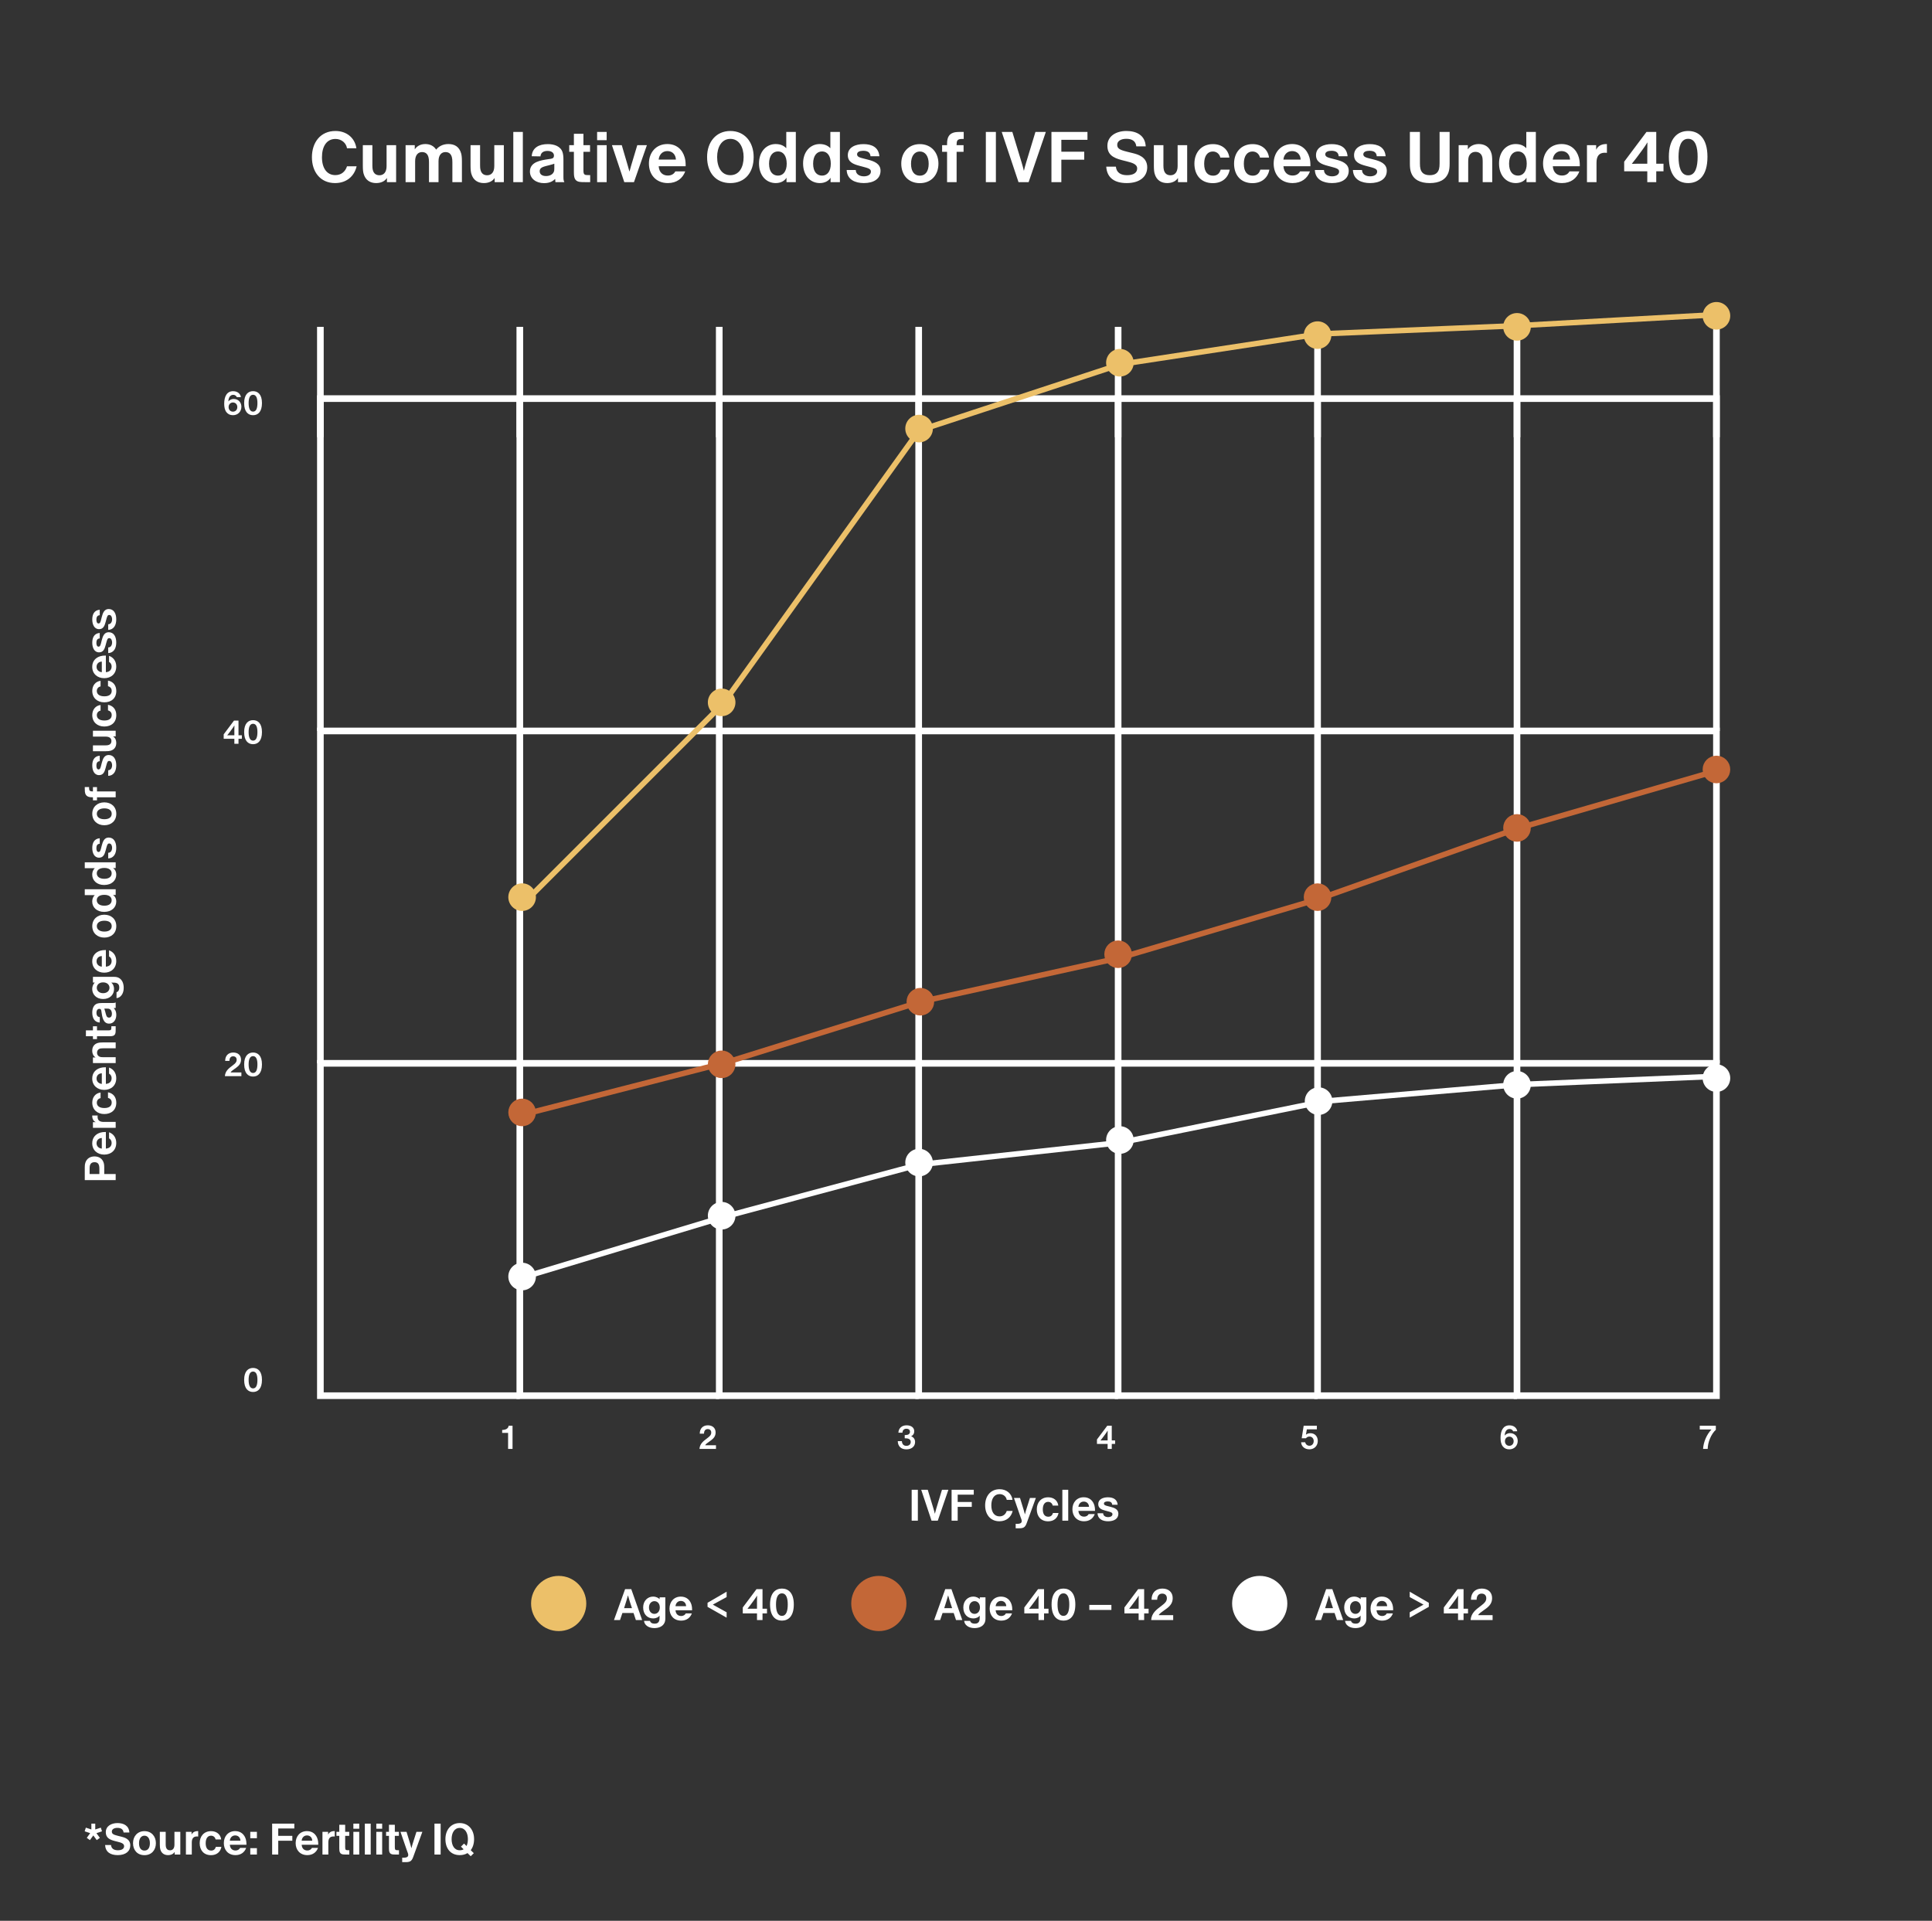 <svg width="350" height="348" viewBox="0 0 350 348" fill="none" xmlns="http://www.w3.org/2000/svg">
<rect x="0" y="0" width="350" height="348" fill="#333333" stroke="none"/>
<g clip-path="url(#clip0_1128_14602)">
<path d="M45.844 252.194C44.968 252.194 44.23 251.6 44.23 249.998C44.23 248.426 44.98 247.838 45.844 247.838C46.72 247.838 47.458 248.426 47.458 249.998C47.458 251.6 46.72 252.194 45.844 252.194ZM45.844 248.492C45.22 248.492 45.04 249.212 45.04 249.998C45.04 250.808 45.22 251.546 45.844 251.546C46.468 251.546 46.636 250.814 46.636 249.998C46.636 249.212 46.468 248.492 45.844 248.492Z" fill="white"/>
<path d="M42.457 134.753V133.847H40.525V133.043L42.391 130.553H43.207V133.211H43.813V133.847H43.207V134.753H42.457ZM42.457 133.211V132.197C42.457 131.855 42.463 131.633 42.469 131.441H42.457C42.361 131.609 42.229 131.807 42.031 132.077L41.551 132.725L41.167 133.217V133.223L41.689 133.211H42.457ZM45.844 134.831C44.968 134.831 44.23 134.237 44.23 132.635C44.23 131.063 44.98 130.475 45.844 130.475C46.72 130.475 47.458 131.063 47.458 132.635C47.458 134.237 46.72 134.831 45.844 134.831ZM45.844 131.129C45.22 131.129 45.04 131.849 45.04 132.635C45.04 133.445 45.22 134.183 45.844 134.183C46.468 134.183 46.636 133.451 46.636 132.635C46.636 131.849 46.468 131.129 45.844 131.129Z" fill="white"/>
<path d="M41.559 192.21H40.791C40.791 191.25 41.379 190.692 42.261 190.692C43.119 190.692 43.665 191.196 43.665 191.988C43.665 192.654 43.311 193.068 42.807 193.434L42.525 193.638C42.195 193.878 41.847 194.1 41.775 194.304H43.731V194.97H40.743C40.803 194.046 41.421 193.572 42.123 193.05L42.237 192.96C42.633 192.66 42.873 192.414 42.873 192.006C42.873 191.61 42.621 191.376 42.237 191.376C41.751 191.376 41.559 191.76 41.559 192.21ZM45.844 195.048C44.968 195.048 44.23 194.454 44.23 192.852C44.23 191.28 44.98 190.692 45.844 190.692C46.72 190.692 47.458 191.28 47.458 192.852C47.458 194.454 46.72 195.048 45.844 195.048ZM45.844 191.346C45.22 191.346 45.04 192.066 45.04 192.852C45.04 193.662 45.22 194.4 45.844 194.4C46.468 194.4 46.636 193.668 46.636 192.852C46.636 192.066 46.468 191.346 45.844 191.346Z" fill="white"/>
<path d="M43.646 71.943L42.902 71.961C42.842 71.793 42.65 71.535 42.242 71.535C41.72 71.535 41.39 72.021 41.372 72.723L41.378 72.729C41.468 72.585 41.81 72.285 42.344 72.285C43.208 72.285 43.73 72.939 43.73 73.689C43.73 74.529 43.142 75.225 42.194 75.225C41.678 75.225 41.288 75.021 41.018 74.673C40.73 74.301 40.616 73.761 40.616 73.155C40.616 71.841 41.09 70.875 42.224 70.875C43.064 70.875 43.55 71.361 43.646 71.943ZM41.414 73.755C41.414 74.253 41.756 74.583 42.2 74.583C42.65 74.583 42.992 74.253 42.992 73.755C42.992 73.257 42.65 72.921 42.2 72.921C41.756 72.921 41.414 73.257 41.414 73.755ZM45.844 75.225C44.968 75.225 44.23 74.631 44.23 73.029C44.23 71.457 44.98 70.869 45.844 70.869C46.72 70.869 47.458 71.457 47.458 73.029C47.458 74.631 46.72 75.225 45.844 75.225ZM45.844 71.523C45.22 71.523 45.04 72.243 45.04 73.029C45.04 73.839 45.22 74.577 45.844 74.577C46.468 74.577 46.636 73.845 46.636 73.029C46.636 72.243 46.468 71.523 45.844 71.523Z" fill="white"/>
<path d="M20.956 213.811L15.356 213.811L15.356 211.483C15.356 211.115 15.388 210.899 15.452 210.691C15.708 209.851 16.404 209.515 17.124 209.515C17.868 209.515 18.596 209.875 18.82 210.795C18.86 210.971 18.884 211.179 18.884 211.467L18.884 212.707L20.956 212.707L20.956 213.811ZM16.236 212.707L18.004 212.707L18.004 211.779C18.004 211.539 17.988 211.347 17.948 211.179C17.852 210.811 17.628 210.563 17.116 210.563C16.564 210.563 16.324 210.883 16.26 211.315C16.236 211.443 16.236 211.619 16.236 211.811L16.236 212.707ZM19.756 206.243L19.756 205.139C20.54 205.427 21.06 206.091 21.06 207.075C21.06 208.395 20.124 209.187 18.884 209.187C17.644 209.187 16.708 208.387 16.708 207.131C16.708 206.099 17.332 205.443 18.212 205.195C18.468 205.123 18.756 205.091 19.076 205.091L19.18 205.091L19.18 208.099C19.916 208.043 20.22 207.595 20.22 207.075C20.22 206.619 19.988 206.363 19.756 206.243ZM17.492 207.131C17.492 207.683 17.9 208.051 18.444 208.099L18.444 206.179C17.9 206.195 17.492 206.555 17.492 207.131ZM17.324 203.306L17.324 203.29C17.004 203.154 16.708 202.802 16.708 202.178L16.708 202.106L17.692 202.106C17.684 202.186 17.676 202.258 17.676 202.33C17.676 202.97 18.044 203.266 18.78 203.266L20.956 203.266L20.956 204.33L16.836 204.33L16.836 203.306L17.324 203.306ZM18.22 198.949C17.892 199.013 17.54 199.293 17.54 199.781C17.54 200.365 18.012 200.749 18.908 200.749C19.836 200.749 20.236 200.341 20.236 199.749C20.236 199.237 19.9 199.005 19.564 198.909L19.564 197.901C20.46 198.061 21.068 198.733 21.068 199.781C21.068 201.109 20.156 201.837 18.892 201.837C17.644 201.837 16.716 201.053 16.716 199.773C16.716 198.765 17.316 198.053 18.22 197.941L18.22 198.949ZM19.756 194.519L19.756 193.415C20.54 193.703 21.06 194.367 21.06 195.351C21.06 196.671 20.124 197.463 18.884 197.463C17.644 197.463 16.708 196.663 16.708 195.407C16.708 194.375 17.332 193.719 18.212 193.471C18.468 193.399 18.756 193.367 19.076 193.367L19.18 193.367L19.18 196.375C19.916 196.319 20.22 195.871 20.22 195.351C20.22 194.895 19.988 194.639 19.756 194.519ZM17.492 195.407C17.492 195.959 17.9 196.327 18.444 196.375L18.444 194.455C17.9 194.471 17.492 194.831 17.492 195.407ZM17.58 190.734C17.58 191.07 17.756 191.318 18.036 191.446C18.18 191.51 18.348 191.542 18.708 191.542L20.956 191.542L20.956 192.606L16.836 192.606L16.836 191.582L17.292 191.582L17.292 191.574C16.988 191.382 16.708 190.966 16.708 190.366C16.708 189.718 17.012 189.158 17.748 188.95C17.94 188.894 18.204 188.862 18.66 188.862L20.956 188.862L20.956 189.926L18.74 189.926C18.34 189.926 18.18 189.95 18.012 190.022C17.732 190.15 17.58 190.398 17.58 190.734ZM17.572 188.263L16.836 188.263L16.836 187.743L15.564 187.743L15.564 186.679L16.836 186.679L16.836 185.943L17.572 185.943L17.572 186.679L19.652 186.679C20.124 186.679 20.172 186.559 20.172 186.151L20.172 185.927L20.956 185.927L20.956 186.431C20.956 186.863 20.948 187.031 20.916 187.167C20.844 187.487 20.66 187.663 20.268 187.719C20.164 187.735 20.028 187.743 19.852 187.743L17.572 187.743L17.572 188.263ZM18.084 184.282L18.068 185.258C17.124 185.202 16.716 184.458 16.716 183.458C16.716 182.754 16.948 182.034 17.628 181.818C17.828 181.754 18.076 181.722 18.468 181.722L20.388 181.722C20.66 181.722 20.804 181.698 20.932 181.626L20.956 181.626L20.956 182.618L20.604 182.642L20.604 182.65C20.788 182.842 21.068 183.17 21.068 183.89C21.068 184.754 20.572 185.458 19.772 185.458C18.684 185.458 18.516 184.234 18.388 183.354L18.364 183.178C18.324 182.882 18.22 182.778 17.996 182.778C17.692 182.778 17.476 183.034 17.476 183.498C17.476 183.738 17.532 183.938 17.644 184.074C17.748 184.194 17.892 184.266 18.084 184.282ZM20.276 183.666C20.276 183.298 20.132 182.906 19.764 182.778C19.692 182.754 19.62 182.738 19.42 182.738L18.9 182.738C18.94 182.834 19.004 183.05 19.076 183.338L19.14 183.594C19.22 183.906 19.292 184.122 19.412 184.242C19.492 184.322 19.604 184.37 19.732 184.37C20.084 184.37 20.276 184.098 20.276 183.666ZM20.164 178.022L20.164 178.03C20.412 178.206 20.66 178.614 20.66 179.198C20.66 180.182 19.94 180.998 18.676 180.998C17.436 180.998 16.708 180.134 16.708 179.214C16.708 178.574 16.98 178.214 17.164 178.022L17.164 178.014L16.836 178.014L16.836 176.982L20.652 176.982C21.012 176.982 21.252 177.038 21.46 177.134C22.1 177.438 22.412 178.118 22.412 178.99C22.412 180.11 21.788 180.79 21.108 180.838L21.108 179.758C21.412 179.694 21.612 179.39 21.612 178.926C21.612 178.486 21.444 178.198 21.036 178.078C20.924 178.046 20.78 178.03 20.572 178.03L20.524 178.03C20.42 178.03 20.292 178.03 20.164 178.022ZM18.676 177.982C17.948 177.982 17.532 178.43 17.532 178.958C17.532 179.494 17.964 179.942 18.684 179.942C19.396 179.942 19.836 179.502 19.836 178.958C19.836 178.43 19.412 177.982 18.676 177.982ZM19.756 173.281L19.756 172.177C20.54 172.465 21.06 173.129 21.06 174.113C21.06 175.433 20.124 176.225 18.884 176.225C17.644 176.225 16.708 175.425 16.708 174.169C16.708 173.137 17.332 172.481 18.212 172.233C18.468 172.161 18.756 172.129 19.076 172.129L19.18 172.129L19.18 175.137C19.916 175.081 20.22 174.633 20.22 174.113C20.22 173.657 19.988 173.401 19.756 173.281ZM17.492 174.169C17.492 174.721 17.9 175.089 18.444 175.137L18.444 173.217C17.9 173.233 17.492 173.593 17.492 174.169ZM21.068 167.796C21.068 169.1 20.14 169.868 18.892 169.868C17.644 169.868 16.716 169.052 16.716 167.796C16.716 166.54 17.644 165.724 18.892 165.724C20.14 165.724 21.068 166.508 21.068 167.796ZM17.54 167.796C17.54 168.388 18.044 168.78 18.908 168.78C19.78 168.78 20.236 168.396 20.236 167.796C20.236 167.196 19.78 166.812 18.908 166.812C18.044 166.812 17.54 167.204 17.54 167.796ZM20.956 161.108L20.956 162.148L20.476 162.148L20.476 162.156C20.82 162.364 21.06 162.796 21.06 163.348C21.06 164.388 20.244 165.212 18.868 165.212C17.508 165.212 16.708 164.356 16.708 163.356C16.708 162.716 16.972 162.364 17.172 162.172L15.356 162.172L15.356 161.108L20.956 161.108ZM17.532 163.092C17.532 163.684 18.012 164.092 18.9 164.092C19.78 164.092 20.228 163.692 20.228 163.092C20.228 162.54 19.78 162.124 18.9 162.124C18.02 162.124 17.532 162.516 17.532 163.092ZM20.956 156.234L20.956 157.274L20.476 157.274L20.476 157.282C20.82 157.49 21.06 157.922 21.06 158.474C21.06 159.514 20.244 160.338 18.868 160.338C17.508 160.338 16.708 159.482 16.708 158.482C16.708 157.842 16.972 157.49 17.172 157.298L15.356 157.298L15.356 156.234L20.956 156.234ZM17.532 158.218C17.532 158.81 18.012 159.218 18.9 159.218C19.78 159.218 20.228 158.818 20.228 158.218C20.228 157.666 19.78 157.25 18.9 157.25C18.02 157.25 17.532 157.642 17.532 158.218ZM19.604 155.52L19.604 154.504C20.1 154.496 20.308 154.056 20.308 153.592C20.308 153.256 20.172 152.816 19.772 152.816C19.476 152.816 19.388 153.136 19.228 153.744L19.132 154.104C18.956 154.76 18.724 155.392 17.948 155.392C17.068 155.392 16.716 154.528 16.716 153.648C16.716 152.728 17.052 151.96 18.068 151.872L18.068 152.864C17.612 152.896 17.46 153.216 17.46 153.68C17.46 154.056 17.58 154.36 17.852 154.36C18.14 154.36 18.22 154.048 18.332 153.6L18.444 153.16C18.62 152.472 18.892 151.744 19.684 151.744C20.62 151.744 21.06 152.552 21.06 153.6C21.06 154.544 20.7 155.472 19.604 155.52ZM21.068 147.441C21.068 148.745 20.14 149.513 18.892 149.513C17.644 149.513 16.716 148.697 16.716 147.441C16.716 146.185 17.644 145.369 18.892 145.369C20.14 145.369 21.068 146.153 21.068 147.441ZM17.54 147.441C17.54 148.033 18.044 148.425 18.908 148.425C19.78 148.425 20.236 148.041 20.236 147.441C20.236 146.841 19.78 146.457 18.908 146.457C18.044 146.457 17.54 146.849 17.54 147.441ZM16.836 145L16.836 144.448L16.66 144.448C15.988 144.448 15.604 144.232 15.444 143.752C15.388 143.576 15.356 143.424 15.356 142.864L15.356 142.592L16.14 142.592L16.14 142.776C16.14 143.064 16.188 143.224 16.34 143.312C16.428 143.36 16.564 143.384 16.74 143.384L16.836 143.384L16.836 142.608L17.572 142.608L17.572 143.384L20.956 143.384L20.956 144.448L17.572 144.448L17.572 145L16.836 145ZM19.604 140.564L19.604 139.548C20.1 139.54 20.308 139.1 20.308 138.636C20.308 138.3 20.172 137.86 19.772 137.86C19.476 137.86 19.388 138.18 19.228 138.788L19.132 139.148C18.956 139.804 18.724 140.436 17.948 140.436C17.068 140.436 16.716 139.572 16.716 138.692C16.716 137.772 17.052 137.004 18.068 136.916L18.068 137.908C17.612 137.94 17.46 138.26 17.46 138.724C17.46 139.1 17.58 139.404 17.852 139.404C18.14 139.404 18.22 139.092 18.332 138.644L18.444 138.204C18.62 137.516 18.892 136.788 19.684 136.788C20.62 136.788 21.06 137.596 21.06 138.644C21.06 139.588 20.7 140.516 19.604 140.564ZM20.188 134.25C20.188 133.81 19.884 133.458 19.172 133.458L16.836 133.458L16.836 132.394L20.956 132.394L20.956 133.418L20.5 133.418L20.5 133.426C20.804 133.618 21.06 134.018 21.06 134.618C21.06 135.266 20.756 135.81 20.02 136.018C19.828 136.074 19.564 136.106 19.108 136.106L16.836 136.106L16.836 135.042L19.108 135.042C19.308 135.042 19.476 135.026 19.596 134.994C20.036 134.882 20.188 134.594 20.188 134.25ZM18.22 128.739C17.892 128.803 17.54 129.083 17.54 129.571C17.54 130.155 18.012 130.539 18.908 130.539C19.836 130.539 20.236 130.131 20.236 129.539C20.236 129.027 19.9 128.795 19.564 128.699L19.564 127.691C20.46 127.851 21.068 128.523 21.068 129.571C21.068 130.899 20.156 131.627 18.892 131.627C17.644 131.627 16.716 130.843 16.716 129.563C16.716 128.555 17.316 127.843 18.22 127.731L18.22 128.739ZM18.22 124.357C17.892 124.421 17.54 124.701 17.54 125.189C17.54 125.773 18.012 126.157 18.908 126.157C19.836 126.157 20.236 125.749 20.236 125.157C20.236 124.645 19.9 124.413 19.564 124.317L19.564 123.309C20.46 123.469 21.068 124.141 21.068 125.189C21.068 126.517 20.156 127.245 18.892 127.245C17.644 127.245 16.716 126.461 16.716 125.181C16.716 124.173 17.316 123.461 18.22 123.349L18.22 124.357ZM19.756 119.927L19.756 118.823C20.54 119.111 21.06 119.775 21.06 120.759C21.06 122.079 20.124 122.871 18.884 122.871C17.644 122.871 16.708 122.071 16.708 120.815C16.708 119.783 17.332 119.127 18.212 118.879C18.468 118.807 18.756 118.775 19.076 118.775L19.18 118.775L19.18 121.783C19.916 121.727 20.22 121.279 20.22 120.759C20.22 120.303 19.988 120.047 19.756 119.927ZM17.492 120.815C17.492 121.367 17.9 121.735 18.444 121.783L18.444 119.863C17.9 119.879 17.492 120.239 17.492 120.815ZM19.604 118.319L19.604 117.303C20.1 117.295 20.308 116.855 20.308 116.391C20.308 116.055 20.172 115.615 19.772 115.615C19.476 115.615 19.388 115.935 19.228 116.543L19.132 116.903C18.956 117.559 18.724 118.191 17.948 118.191C17.068 118.191 16.716 117.327 16.716 116.447C16.716 115.527 17.052 114.759 18.068 114.671L18.068 115.663C17.612 115.695 17.46 116.015 17.46 116.479C17.46 116.855 17.58 117.159 17.852 117.159C18.14 117.159 18.22 116.847 18.332 116.399L18.444 115.959C18.62 115.271 18.892 114.543 19.684 114.543C20.62 114.543 21.06 115.351 21.06 116.399C21.06 117.343 20.7 118.271 19.604 118.319ZM19.604 114.117L19.604 113.101C20.1 113.093 20.308 112.653 20.308 112.189C20.308 111.853 20.172 111.413 19.772 111.413C19.476 111.413 19.388 111.733 19.228 112.341L19.132 112.701C18.956 113.357 18.724 113.989 17.948 113.989C17.068 113.989 16.716 113.125 16.716 112.245C16.716 111.325 17.052 110.557 18.068 110.469L18.068 111.461C17.612 111.493 17.46 111.813 17.46 112.277C17.46 112.653 17.58 112.957 17.852 112.957C18.14 112.957 18.22 112.645 18.332 112.197L18.444 111.757C18.62 111.069 18.892 110.341 19.684 110.341C20.62 110.341 21.06 111.149 21.06 112.197C21.06 113.141 20.7 114.069 19.604 114.117Z" fill="white"/>
<path d="M62.864 30.127H64.606C64.177 31.973 62.734 33.169 60.706 33.169C58.041 33.169 56.507 31.154 56.507 28.489C56.507 25.798 58.054 23.731 60.771 23.731C62.734 23.731 64.268 24.914 64.567 26.864H62.864C62.721 25.941 61.902 25.174 60.771 25.174C59.172 25.174 58.327 26.526 58.327 28.489C58.327 30.439 59.198 31.726 60.745 31.726C61.837 31.726 62.565 31.076 62.864 30.127ZM68.746 31.752C69.461 31.752 70.033 31.258 70.033 30.101V26.305H71.762V33H70.098V32.259H70.085C69.773 32.753 69.123 33.169 68.148 33.169C67.095 33.169 66.211 32.675 65.873 31.479C65.782 31.167 65.73 30.738 65.73 29.997V26.305H67.459V29.997C67.459 30.322 67.485 30.595 67.537 30.79C67.719 31.505 68.187 31.752 68.746 31.752ZM81.952 33V29.399C81.952 28.996 81.926 28.723 81.861 28.489C81.705 27.891 81.341 27.553 80.691 27.553C80.015 27.553 79.443 28.047 79.443 29.204V33H77.714V29.399C77.714 28.996 77.688 28.723 77.623 28.489C77.467 27.891 77.103 27.553 76.453 27.553C75.777 27.553 75.205 28.047 75.205 29.204V33H73.476V26.305H75.14V27.046H75.153C75.465 26.552 76.102 26.097 77.051 26.097C77.909 26.097 78.598 26.448 79.014 27.111C79.404 26.604 80.145 26.097 81.224 26.097C82.368 26.097 83.2 26.591 83.538 27.787C83.629 28.099 83.681 28.528 83.681 29.269V33L81.952 33ZM88.259 31.752C88.974 31.752 89.546 31.258 89.546 30.101V26.305H91.275V33H89.611V32.259H89.598C89.286 32.753 88.636 33.169 87.661 33.169C86.608 33.169 85.724 32.675 85.386 31.479C85.295 31.167 85.243 30.738 85.243 29.997V26.305H86.972V29.997C86.972 30.322 86.998 30.595 87.05 30.79C87.232 31.505 87.7 31.752 88.259 31.752ZM92.989 33V23.9H94.718V33H92.989ZM97.911 28.333L96.325 28.307C96.416 26.773 97.625 26.11 99.25 26.11C100.394 26.11 101.564 26.487 101.915 27.592C102.019 27.917 102.071 28.32 102.071 28.957V32.077C102.071 32.519 102.11 32.753 102.227 32.961V33H100.615L100.576 32.428H100.563C100.251 32.727 99.718 33.182 98.548 33.182C97.144 33.182 96 32.376 96 31.076C96 29.308 97.989 29.035 99.419 28.827L99.705 28.788C100.186 28.723 100.355 28.554 100.355 28.19C100.355 27.696 99.939 27.345 99.185 27.345C98.795 27.345 98.47 27.436 98.249 27.618C98.054 27.787 97.937 28.021 97.911 28.333ZM98.912 31.895C99.51 31.895 100.147 31.661 100.355 31.063C100.394 30.946 100.42 30.829 100.42 30.504V29.659C100.264 29.724 99.913 29.828 99.445 29.945L99.029 30.049C98.522 30.179 98.171 30.296 97.976 30.491C97.846 30.621 97.768 30.803 97.768 31.011C97.768 31.583 98.21 31.895 98.912 31.895ZM103.121 27.501V26.305H103.966V24.238H105.695V26.305H106.891V27.501H105.695V30.881C105.695 31.648 105.89 31.726 106.553 31.726H106.917V33H106.098C105.396 33 105.123 32.987 104.902 32.935C104.382 32.818 104.096 32.519 104.005 31.882C103.979 31.713 103.966 31.492 103.966 31.206V27.501H103.121ZM108.172 25.395V23.9H109.901V25.395H108.172ZM108.172 33V26.305H109.901V33H108.172ZM110.859 26.305L112.64 26.305L113.719 29.984L114.018 31.05H114.044L114.343 29.984L115.448 26.305H117.19L114.85 33H113.095L110.859 26.305ZM122.341 31.05H124.135C123.667 32.324 122.588 33.169 120.989 33.169C118.844 33.169 117.557 31.648 117.557 29.633C117.557 27.618 118.857 26.097 120.898 26.097C122.575 26.097 123.641 27.111 124.044 28.541C124.161 28.957 124.213 29.425 124.213 29.945V30.114H119.325C119.416 31.31 120.144 31.804 120.989 31.804C121.73 31.804 122.146 31.427 122.341 31.05ZM120.898 27.371C120.001 27.371 119.403 28.034 119.325 28.918H122.445C122.419 28.034 121.834 27.371 120.898 27.371ZM132.308 33.169C129.656 33.169 128.096 31.271 128.096 28.45C128.096 25.694 129.76 23.731 132.308 23.731C134.869 23.731 136.533 25.694 136.533 28.45C136.533 31.271 134.96 33.169 132.308 33.169ZM132.308 25.161C130.722 25.161 129.916 26.669 129.916 28.45C129.916 30.296 130.709 31.739 132.308 31.739C133.92 31.739 134.713 30.296 134.713 28.45C134.713 26.669 133.907 25.161 132.308 25.161ZM144.171 33H142.481V32.22H142.468C142.13 32.779 141.428 33.169 140.531 33.169C138.841 33.169 137.502 31.843 137.502 29.607C137.502 27.397 138.893 26.097 140.518 26.097C141.558 26.097 142.13 26.526 142.442 26.851V23.9H144.171V33ZM140.947 27.436C139.985 27.436 139.322 28.216 139.322 29.659C139.322 31.089 139.972 31.817 140.947 31.817C141.844 31.817 142.52 31.089 142.52 29.659C142.52 28.229 141.883 27.436 140.947 27.436ZM152.156 33H150.466V32.22H150.453C150.115 32.779 149.413 33.169 148.516 33.169C146.826 33.169 145.487 31.843 145.487 29.607C145.487 27.397 146.878 26.097 148.503 26.097C149.543 26.097 150.115 26.526 150.427 26.851V23.9H152.156V33ZM148.932 27.436C147.97 27.436 147.307 28.216 147.307 29.659C147.307 31.089 147.957 31.817 148.932 31.817C149.829 31.817 150.505 31.089 150.505 29.659C150.505 28.229 149.868 27.436 148.932 27.436ZM153.382 30.803H155.033C155.046 31.609 155.761 31.947 156.515 31.947C157.061 31.947 157.776 31.726 157.776 31.076C157.776 30.595 157.256 30.452 156.268 30.192L155.683 30.036C154.617 29.75 153.59 29.373 153.59 28.112C153.59 26.682 154.994 26.11 156.424 26.11C157.919 26.11 159.167 26.656 159.31 28.307L157.698 28.307C157.646 27.566 157.126 27.319 156.372 27.319C155.761 27.319 155.267 27.514 155.267 27.956C155.267 28.424 155.774 28.554 156.502 28.736L157.217 28.918C158.335 29.204 159.518 29.646 159.518 30.933C159.518 32.454 158.205 33.169 156.502 33.169C154.968 33.169 153.46 32.584 153.382 30.803ZM166.64 33.182C164.521 33.182 163.273 31.674 163.273 29.646C163.273 27.618 164.599 26.11 166.64 26.11C168.681 26.11 170.007 27.618 170.007 29.646C170.007 31.674 168.733 33.182 166.64 33.182ZM166.64 27.449C165.678 27.449 165.041 28.268 165.041 29.672C165.041 31.089 165.665 31.83 166.64 31.83C167.615 31.83 168.239 31.089 168.239 29.672C168.239 28.268 167.602 27.449 166.64 27.449ZM170.673 26.305H171.57V26.019C171.57 24.927 171.921 24.303 172.701 24.043C172.987 23.952 173.234 23.9 174.144 23.9H174.586V25.174H174.287C173.819 25.174 173.559 25.252 173.416 25.499C173.338 25.642 173.299 25.863 173.299 26.149V26.305H174.56V27.501H173.299V33L171.57 33V27.501H170.673V26.305ZM180.415 23.9V33H178.595V23.9H180.415ZM181.47 23.9H183.394L185.084 29.464C185.266 30.049 185.383 30.53 185.474 30.92H185.5C185.578 30.569 185.721 30.023 185.903 29.425L187.58 23.9H189.465L186.345 33H184.512L181.47 23.9ZM192.272 33H190.478V23.9H197.004V25.33H192.272V27.488H196.419V28.931H192.272V33ZM200.407 30.192H202.149C202.266 31.336 203.111 31.739 204.177 31.739C205.243 31.739 206.01 31.349 206.01 30.53C206.01 29.711 205.061 29.477 204.047 29.217L203.228 29.009C201.616 28.593 200.615 27.982 200.615 26.409C200.615 24.667 202.188 23.731 204.06 23.731C205.893 23.731 207.453 24.511 207.557 26.513H205.854C205.737 25.551 205.074 25.148 204.034 25.148C203.02 25.148 202.396 25.59 202.396 26.227C202.396 26.89 202.799 27.15 204.229 27.501L205.23 27.748C205.997 27.943 207.83 28.372 207.83 30.309C207.83 32.012 206.478 33.169 204.125 33.169C201.967 33.169 200.537 32.272 200.407 30.192ZM212.051 31.752C212.766 31.752 213.338 31.258 213.338 30.101V26.305H215.067V33H213.403V32.259H213.39C213.078 32.753 212.428 33.169 211.453 33.169C210.4 33.169 209.516 32.675 209.178 31.479C209.087 31.167 209.035 30.738 209.035 29.997V26.305H210.764V29.997C210.764 30.322 210.79 30.595 210.842 30.79C211.024 31.505 211.492 31.752 212.051 31.752ZM221.071 28.554C220.967 28.021 220.512 27.449 219.719 27.449C218.77 27.449 218.146 28.216 218.146 29.672C218.146 31.18 218.809 31.83 219.771 31.83C220.603 31.83 220.98 31.284 221.136 30.738H222.774C222.514 32.194 221.422 33.182 219.719 33.182C217.561 33.182 216.378 31.7 216.378 29.646C216.378 27.618 217.652 26.11 219.732 26.11C221.37 26.11 222.527 27.085 222.709 28.554H221.071ZM228.256 28.554C228.152 28.021 227.697 27.449 226.904 27.449C225.955 27.449 225.331 28.216 225.331 29.672C225.331 31.18 225.994 31.83 226.956 31.83C227.788 31.83 228.165 31.284 228.321 30.738H229.959C229.699 32.194 228.607 33.182 226.904 33.182C224.746 33.182 223.563 31.7 223.563 29.646C223.563 27.618 224.837 26.11 226.917 26.11C228.555 26.11 229.712 27.085 229.894 28.554H228.256ZM235.52 31.05H237.314C236.846 32.324 235.767 33.169 234.168 33.169C232.023 33.169 230.736 31.648 230.736 29.633C230.736 27.618 232.036 26.097 234.077 26.097C235.754 26.097 236.82 27.111 237.223 28.541C237.34 28.957 237.392 29.425 237.392 29.945V30.114H232.504C232.595 31.31 233.323 31.804 234.168 31.804C234.909 31.804 235.325 31.427 235.52 31.05ZM234.077 27.371C233.18 27.371 232.582 28.034 232.504 28.918H235.624C235.598 28.034 235.013 27.371 234.077 27.371ZM238.199 30.803H239.85C239.863 31.609 240.578 31.947 241.332 31.947C241.878 31.947 242.593 31.726 242.593 31.076C242.593 30.595 242.073 30.452 241.085 30.192L240.5 30.036C239.434 29.75 238.407 29.373 238.407 28.112C238.407 26.682 239.811 26.11 241.241 26.11C242.736 26.11 243.984 26.656 244.127 28.307H242.515C242.463 27.566 241.943 27.319 241.189 27.319C240.578 27.319 240.084 27.514 240.084 27.956C240.084 28.424 240.591 28.554 241.319 28.736L242.034 28.918C243.152 29.204 244.335 29.646 244.335 30.933C244.335 32.454 243.022 33.169 241.319 33.169C239.785 33.169 238.277 32.584 238.199 30.803ZM245.093 30.803L246.744 30.803C246.757 31.609 247.472 31.947 248.226 31.947C248.772 31.947 249.487 31.726 249.487 31.076C249.487 30.595 248.967 30.452 247.979 30.192L247.394 30.036C246.328 29.75 245.301 29.373 245.301 28.112C245.301 26.682 246.705 26.11 248.135 26.11C249.63 26.11 250.878 26.656 251.021 28.307H249.409C249.357 27.566 248.837 27.319 248.083 27.319C247.472 27.319 246.978 27.514 246.978 27.956C246.978 28.424 247.485 28.554 248.213 28.736L248.928 28.918C250.046 29.204 251.229 29.646 251.229 30.933C251.229 32.454 249.916 33.169 248.213 33.169C246.679 33.169 245.171 32.584 245.093 30.803ZM259.014 31.739C260.054 31.739 260.509 31.271 260.691 30.634C260.769 30.348 260.795 30.023 260.795 29.62V23.9H262.615V29.62C262.615 30.283 262.563 30.738 262.433 31.154C261.978 32.584 260.717 33.169 259.014 33.169C257.311 33.169 256.05 32.584 255.595 31.154C255.465 30.738 255.413 30.283 255.413 29.62V23.9H257.233V29.62C257.233 30.023 257.259 30.348 257.337 30.634C257.519 31.271 257.974 31.739 259.014 31.739ZM267.291 27.514C266.745 27.514 266.342 27.8 266.134 28.255C266.03 28.489 265.978 28.762 265.978 29.347V33H264.249V26.305L265.913 26.305V27.046H265.926C266.238 26.552 266.914 26.097 267.889 26.097C268.942 26.097 269.852 26.591 270.19 27.787C270.281 28.099 270.333 28.528 270.333 29.269V33H268.604V29.399C268.604 28.749 268.565 28.489 268.448 28.216C268.24 27.761 267.837 27.514 267.291 27.514ZM278.233 33H276.543V32.22H276.53C276.192 32.779 275.49 33.169 274.593 33.169C272.903 33.169 271.564 31.843 271.564 29.607C271.564 27.397 272.955 26.097 274.58 26.097C275.62 26.097 276.192 26.526 276.504 26.851V23.9H278.233V33ZM275.009 27.436C274.047 27.436 273.384 28.216 273.384 29.659C273.384 31.089 274.034 31.817 275.009 31.817C275.906 31.817 276.582 31.089 276.582 29.659C276.582 28.229 275.945 27.436 275.009 27.436ZM284.321 31.05H286.115C285.647 32.324 284.568 33.169 282.969 33.169C280.824 33.169 279.537 31.648 279.537 29.633C279.537 27.618 280.837 26.097 282.878 26.097C284.555 26.097 285.621 27.111 286.024 28.541C286.141 28.957 286.193 29.425 286.193 29.945V30.114H281.305C281.396 31.31 282.124 31.804 282.969 31.804C283.71 31.804 284.126 31.427 284.321 31.05ZM282.878 27.371C281.981 27.371 281.383 28.034 281.305 28.918H284.425C284.399 28.034 283.814 27.371 282.878 27.371ZM289.158 27.098H289.184C289.405 26.578 289.977 26.097 290.991 26.097H291.108V27.696C290.978 27.683 290.861 27.67 290.744 27.67C289.704 27.67 289.223 28.268 289.223 29.464V33H287.494V26.305H289.158V27.098ZM298.421 33V31.037H294.235V29.295L298.278 23.9H300.046V29.659H301.359V31.037H300.046V33H298.421ZM298.421 29.659V27.462C298.421 26.721 298.434 26.24 298.447 25.824H298.421C298.213 26.188 297.927 26.617 297.498 27.202L296.458 28.606L295.626 29.672V29.685L296.757 29.659H298.421ZM305.825 33.169C303.927 33.169 302.328 31.882 302.328 28.411C302.328 25.005 303.953 23.731 305.825 23.731C307.723 23.731 309.322 25.005 309.322 28.411C309.322 31.882 307.723 33.169 305.825 33.169ZM305.825 25.148C304.473 25.148 304.083 26.708 304.083 28.411C304.083 30.166 304.473 31.765 305.825 31.765C307.177 31.765 307.541 30.179 307.541 28.411C307.541 26.708 307.177 25.148 305.825 25.148Z" fill="white"/>
<path d="M58.642 79.216V59.217H57.437V79.216H58.642Z" fill="white" mask="url(#path-7-inside-1_1128_14602)"/>
<path d="M94.771 79.216V59.217H93.567V79.216H94.771Z" fill="white" mask="url(#path-9-inside-2_1128_14602)"/>
<path d="M130.901 79.216V59.217H129.697V79.216H130.901Z" fill="white" mask="url(#path-11-inside-3_1128_14602)"/>
<path d="M167.031 79.216V59.217H165.827V79.216H167.031Z" fill="white" mask="url(#path-13-inside-4_1128_14602)"/>
<path d="M203.161 79.216V59.217H201.957V79.216H203.161Z" fill="white" mask="url(#path-15-inside-5_1128_14602)"/>
<path d="M239.291 79.216V59.217H238.087V79.216H239.291Z" fill="white" mask="url(#path-17-inside-6_1128_14602)"/>
<path d="M310.347 59.217V79.216H311.551V59.217H310.347ZM275.421 79.216V59.217H274.217V79.216H275.421Z" fill="white" mask="url(#path-19-inside-7_1128_14602)"/>
<path d="M58.039 72.216V71.614H57.437V72.216H58.039ZM58.039 72.819H94.169V71.614H58.039V72.819ZM58.642 132.433V72.216H57.437V132.433H58.642Z" fill="white" mask="url(#path-21-inside-8_1128_14602)"/>
<path d="M94.169 72.216V71.614H93.567V72.216H94.169ZM94.169 72.819H130.299V71.614H94.169V72.819ZM94.771 132.433V72.216H93.567V132.433H94.771Z" fill="white" mask="url(#path-23-inside-9_1128_14602)"/>
<path d="M130.299 72.216V71.614H129.697V72.216H130.299ZM130.299 72.819H166.429V71.614H130.299V72.819ZM130.901 132.433V72.216H129.697V132.433H130.901Z" fill="white" mask="url(#path-25-inside-10_1128_14602)"/>
<path d="M166.429 72.216V71.614H165.827V72.216H166.429ZM166.429 72.819H202.559V71.614H166.429V72.819ZM167.031 132.433V72.216H165.827V132.433H167.031Z" fill="white" mask="url(#path-27-inside-11_1128_14602)"/>
<path d="M202.559 72.216V71.614H201.957V72.216H202.559ZM202.559 72.819H238.689V71.614H202.559V72.819ZM203.161 132.433V72.216H201.957V132.433H203.161Z" fill="white" mask="url(#path-29-inside-12_1128_14602)"/>
<path d="M238.689 72.216V71.614H238.087V72.216H238.689ZM238.689 72.819H274.819V71.614H238.689V72.819ZM239.291 132.433V72.216H238.087V132.433H239.291Z" fill="white" mask="url(#path-31-inside-13_1128_14602)"/>
<path d="M274.819 72.216V71.614H274.217V72.216H274.819ZM310.949 72.216H311.551V71.614H310.949V72.216ZM274.819 72.819H310.949V71.614H274.819V72.819ZM310.347 72.216V132.433H311.551V72.216H310.347ZM275.421 132.433V72.216H274.217V132.433H275.421Z" fill="white" mask="url(#path-33-inside-14_1128_14602)"/>
<path d="M58.039 132.433V131.831H57.437V132.433H58.039ZM58.039 133.035H94.169V131.831H58.039V133.035ZM58.642 192.649V132.433H57.437V192.649H58.642Z" fill="white" mask="url(#path-35-inside-15_1128_14602)"/>
<path d="M94.169 132.433V131.831H93.567V132.433H94.169ZM94.169 133.035H130.299V131.831H94.169V133.035ZM94.771 192.649V132.433H93.567V192.649H94.771Z" fill="white" mask="url(#path-37-inside-16_1128_14602)"/>
<path d="M130.299 132.433V131.831H129.697V132.433H130.299ZM130.299 133.035H166.429V131.831H130.299V133.035ZM130.901 192.649V132.433H129.697V192.649H130.901Z" fill="white" mask="url(#path-39-inside-17_1128_14602)"/>
<path d="M166.429 132.433V131.831H165.827V132.433H166.429ZM166.429 133.035H202.559V131.831H166.429V133.035ZM167.031 192.649V132.433H165.827V192.649H167.031Z" fill="white" mask="url(#path-41-inside-18_1128_14602)"/>
<path d="M202.559 132.433V131.831H201.957V132.433H202.559ZM202.559 133.035H238.689V131.831H202.559V133.035ZM203.161 192.649V132.433H201.957V192.649H203.161Z" fill="white" mask="url(#path-43-inside-19_1128_14602)"/>
<path d="M238.689 132.433V131.831H238.087V132.433H238.689ZM238.689 133.035H274.819V131.831H238.689V133.035ZM239.291 192.649V132.433H238.087V192.649H239.291Z" fill="white" mask="url(#path-45-inside-20_1128_14602)"/>
<path d="M274.819 132.433V131.831H274.217V132.433H274.819ZM310.949 132.433H311.551V131.831H310.949V132.433ZM274.819 133.035H310.949V131.831H274.819V133.035ZM310.347 132.433V192.649H311.551V132.433H310.347ZM275.421 192.649V132.433H274.217V192.649H275.421Z" fill="white" mask="url(#path-47-inside-21_1128_14602)"/>
<path d="M58.039 192.65V192.047H57.437V192.65H58.039ZM58.039 252.866H57.437V253.468H58.039V252.866ZM58.039 193.252H94.169V192.047H58.039V193.252ZM94.169 252.264H58.039V253.468H94.169V252.264ZM58.642 252.866V192.65H57.437V252.866H58.642Z" fill="white" mask="url(#path-49-inside-22_1128_14602)"/>
<path d="M94.169 192.65V192.047H93.567V192.65H94.169ZM94.169 252.866H93.567V253.468H94.169V252.866ZM94.169 193.252H130.299V192.047H94.169V193.252ZM130.299 252.264H94.169V253.468H130.299V252.264ZM94.771 252.866V192.65H93.567V252.866H94.771Z" fill="white" mask="url(#path-51-inside-23_1128_14602)"/>
<path d="M130.299 192.65V192.047H129.697V192.65H130.299ZM130.299 252.866H129.697V253.468H130.299V252.866ZM130.299 193.252H166.429V192.047H130.299V193.252ZM166.429 252.264H130.299V253.468H166.429V252.264ZM130.901 252.866V192.65H129.697V252.866H130.901Z" fill="white" mask="url(#path-53-inside-24_1128_14602)"/>
<path d="M166.429 192.65V192.047H165.827V192.65H166.429ZM166.429 252.866H165.827V253.468H166.429V252.866ZM166.429 193.252H202.559V192.047H166.429V193.252ZM202.559 252.264H166.429V253.468H202.559V252.264ZM167.031 252.866V192.65H165.827V252.866H167.031Z" fill="white" mask="url(#path-55-inside-25_1128_14602)"/>
<path d="M202.559 192.65V192.047H201.957V192.65H202.559ZM202.559 252.866H201.957V253.468H202.559V252.866ZM202.559 193.252H238.689V192.047H202.559V193.252ZM238.689 252.264H202.559V253.468H238.689V252.264ZM203.161 252.866V192.65H201.957V252.866H203.161Z" fill="white" mask="url(#path-57-inside-26_1128_14602)"/>
<path d="M238.689 192.65V192.047H238.087V192.65H238.689ZM238.689 252.866H238.087V253.468H238.689V252.866ZM238.689 193.252H274.819V192.047H238.689V193.252ZM274.819 252.264H238.689V253.468H274.819V252.264ZM239.291 252.866V192.65H238.087V252.866H239.291Z" fill="white" mask="url(#path-59-inside-27_1128_14602)"/>
<path d="M274.819 192.65V192.047H274.217V192.65H274.819ZM310.949 192.65H311.551V192.047H310.949V192.65ZM310.949 252.866V253.468H311.551V252.866H310.949ZM274.819 252.866H274.217V253.468H274.819V252.866ZM274.819 193.252H310.949V192.047H274.819V193.252ZM310.347 192.65V252.866H311.551V192.65H310.347ZM310.949 252.264H274.819V253.468H310.949V252.264ZM275.421 252.866V192.65H274.217V252.866H275.421Z" fill="white" mask="url(#path-61-inside-28_1128_14602)"/>
<path d="M92.85 258.311V262.511H92.046V259.607H90.972V259.079C91.668 259.061 92.082 258.803 92.148 258.311H92.85Z" fill="white"/>
<path d="M235.706 261.305H236.45C236.528 261.683 236.828 261.935 237.218 261.935C237.668 261.935 237.992 261.587 237.992 261.083C237.992 260.615 237.68 260.267 237.224 260.267C236.948 260.267 236.738 260.387 236.594 260.579H235.814L236.174 258.311H238.562V258.959H236.75L236.588 259.913L236.6 259.925C236.744 259.793 237.014 259.661 237.398 259.661C238.214 259.661 238.73 260.267 238.73 261.059C238.73 261.905 238.142 262.583 237.206 262.583C236.318 262.583 235.742 262.019 235.706 261.305Z" fill="white"/>
<path d="M163.383 261.101C163.413 261.629 163.689 261.953 164.199 261.953C164.727 261.953 164.985 261.629 164.985 261.245C164.985 260.795 164.613 260.591 164.073 260.591H163.899V259.997H164.037C164.529 259.997 164.853 259.799 164.853 259.391C164.853 259.121 164.667 258.851 164.199 258.851C163.695 258.851 163.485 259.229 163.485 259.565H162.753C162.789 258.773 163.341 258.233 164.235 258.233C165.099 258.233 165.621 258.671 165.621 259.301C165.621 259.829 165.351 260.069 165.063 260.219V260.225C165.435 260.351 165.777 260.687 165.777 261.257C165.777 262.079 165.123 262.589 164.205 262.589C163.227 262.589 162.663 262.031 162.639 261.101H163.383Z" fill="white"/>
<path d="M310.838 258.311V259.049C309.986 259.811 309.368 261.335 309.368 262.511H308.528C308.594 261.269 309.188 259.883 310.04 259.001L310.034 258.989H307.928V258.311H310.838Z" fill="white"/>
<path d="M127.534 259.751H126.766C126.766 258.791 127.354 258.233 128.236 258.233C129.094 258.233 129.64 258.737 129.64 259.529C129.64 260.195 129.286 260.609 128.782 260.975L128.5 261.179C128.17 261.419 127.822 261.641 127.75 261.845H129.706V262.511H126.718C126.778 261.587 127.396 261.113 128.098 260.591L128.212 260.501C128.608 260.201 128.848 259.955 128.848 259.547C128.848 259.151 128.596 258.917 128.212 258.917C127.726 258.917 127.534 259.301 127.534 259.751Z" fill="white"/>
<path d="M274.865 259.307L274.121 259.325C274.061 259.157 273.869 258.899 273.461 258.899C272.939 258.899 272.609 259.385 272.591 260.087L272.597 260.093C272.687 259.949 273.029 259.649 273.563 259.649C274.427 259.649 274.949 260.303 274.949 261.053C274.949 261.893 274.361 262.589 273.413 262.589C272.897 262.589 272.507 262.385 272.237 262.037C271.949 261.665 271.835 261.125 271.835 260.519C271.835 259.205 272.309 258.239 273.443 258.239C274.283 258.239 274.769 258.725 274.865 259.307ZM272.633 261.119C272.633 261.617 272.975 261.947 273.419 261.947C273.869 261.947 274.211 261.617 274.211 261.119C274.211 260.621 273.869 260.285 273.419 260.285C272.975 260.285 272.633 260.621 272.633 261.119Z" fill="white"/>
<path d="M200.656 262.511V261.605H198.724V260.801L200.59 258.311H201.406V260.969H202.012V261.605H201.406V262.511H200.656ZM200.656 260.969V259.955C200.656 259.613 200.662 259.391 200.668 259.199H200.656C200.56 259.367 200.428 259.565 200.23 259.835L199.75 260.483L199.366 260.975V260.981L199.888 260.969H200.656Z" fill="white"/>
<path d="M94.586 165.041C95.967 165.041 97.086 163.922 97.086 162.541C97.086 161.161 95.967 160.041 94.586 160.041C93.205 160.041 92.086 161.161 92.086 162.541C92.086 163.922 93.205 165.041 94.586 165.041Z" fill="#ECC069"/>
<path d="M96.586 201.544C96.586 202.648 95.691 203.544 94.586 203.544C93.481 203.544 92.586 202.648 92.586 201.544C92.586 200.439 93.481 199.544 94.586 199.544C95.691 199.544 96.586 200.439 96.586 201.544Z" fill="#C36737" stroke="#C36737"/>
<path d="M94.586 233.777C95.967 233.777 97.086 232.658 97.086 231.277C97.086 229.897 95.967 228.777 94.586 228.777C93.205 228.777 92.086 229.897 92.086 231.277C92.086 232.658 93.205 233.777 94.586 233.777Z" fill="white"/>
<path d="M130.734 222.758C132.114 222.758 133.234 221.638 133.234 220.258C133.234 218.877 132.114 217.758 130.734 217.758C129.353 217.758 128.234 218.877 128.234 220.258C128.234 221.638 129.353 222.758 130.734 222.758Z" fill="white"/>
<path d="M166.5 213.133C167.881 213.133 169 212.013 169 210.633C169 209.252 167.881 208.133 166.5 208.133C165.119 208.133 164 209.252 164 210.633C164 212.013 165.119 213.133 166.5 213.133Z" fill="white"/>
<path d="M202.881 209.044C204.262 209.044 205.381 207.924 205.381 206.544C205.381 205.163 204.262 204.044 202.881 204.044C201.501 204.044 200.381 205.163 200.381 206.544C200.381 207.924 201.501 209.044 202.881 209.044Z" fill="white"/>
<path d="M238.875 202C240.256 202 241.375 200.881 241.375 199.5C241.375 198.119 240.256 197 238.875 197C237.494 197 236.375 198.119 236.375 199.5C236.375 200.881 237.494 202 238.875 202Z" fill="white"/>
<path d="M274.819 199.044C276.2 199.044 277.319 197.924 277.319 196.544C277.319 195.163 276.2 194.044 274.819 194.044C273.438 194.044 272.319 195.163 272.319 196.544C272.319 197.924 273.438 199.044 274.819 199.044Z" fill="white"/>
<path d="M310.949 197.829C312.329 197.829 313.449 196.71 313.449 195.329C313.449 193.949 312.329 192.829 310.949 192.829C309.568 192.829 308.449 193.949 308.449 195.329C308.449 196.71 309.568 197.829 310.949 197.829Z" fill="white"/>
<path d="M132.734 192.829C132.734 193.934 131.838 194.829 130.734 194.829C129.629 194.829 128.734 193.934 128.734 192.829C128.734 191.725 129.629 190.829 130.734 190.829C131.838 190.829 132.734 191.725 132.734 192.829Z" fill="#C36737" stroke="#C36737"/>
<path d="M168.734 181.486C168.734 182.591 167.838 183.486 166.734 183.486C165.629 183.486 164.734 182.591 164.734 181.486C164.734 180.382 165.629 179.486 166.734 179.486C167.838 179.486 168.734 180.382 168.734 181.486Z" fill="#C36737" stroke="#C36737"/>
<path d="M204.559 172.885C204.559 173.989 203.664 174.885 202.559 174.885C201.454 174.885 200.559 173.989 200.559 172.885C200.559 171.78 201.454 170.885 202.559 170.885C203.664 170.885 204.559 171.78 204.559 172.885Z" fill="#C36737" stroke="#C36737"/>
<path d="M240.689 162.541C240.689 163.646 239.793 164.541 238.689 164.541C237.584 164.541 236.689 163.646 236.689 162.541C236.689 161.437 237.584 160.541 238.689 160.541C239.793 160.541 240.689 161.437 240.689 162.541Z" fill="#C36737" stroke="#C36737"/>
<path d="M276.819 150C276.819 151.105 275.923 152 274.819 152C273.714 152 272.819 151.105 272.819 150C272.819 148.895 273.714 148 274.819 148C275.923 148 276.819 148.895 276.819 150Z" fill="#C36737" stroke="#C36737"/>
<path d="M312.949 139.413C312.949 140.518 312.053 141.413 310.949 141.413C309.844 141.413 308.949 140.518 308.949 139.413C308.949 138.309 309.844 137.413 310.949 137.413C312.053 137.413 312.949 138.309 312.949 139.413Z" fill="#C36737" stroke="#C36737"/>
<path d="M130.734 129.753C132.114 129.753 133.234 128.634 133.234 127.253C133.234 125.872 132.114 124.753 130.734 124.753C129.353 124.753 128.234 125.872 128.234 127.253C128.234 128.634 129.353 129.753 130.734 129.753Z" fill="#ECC069"/>
<path d="M166.5 80.147C167.881 80.147 169 79.027 169 77.647C169 76.266 167.881 75.147 166.5 75.147C165.119 75.147 164 76.266 164 77.647C164 79.027 165.119 80.147 166.5 80.147Z" fill="#ECC069"/>
<path d="M202.881 68.216C204.262 68.216 205.381 67.097 205.381 65.716C205.381 64.336 204.262 63.217 202.881 63.217C201.501 63.217 200.381 64.336 200.381 65.716C200.381 67.097 201.501 68.216 202.881 68.216Z" fill="#ECC069"/>
<path d="M238.689 63.217C240.07 63.217 241.189 62.097 241.189 60.717C241.189 59.336 240.07 58.217 238.689 58.217C237.308 58.217 236.189 59.336 236.189 60.717C236.189 62.097 237.308 63.217 238.689 63.217Z" fill="#ECC069"/>
<path d="M274.819 61.717C276.2 61.717 277.319 60.597 277.319 59.217C277.319 57.836 276.2 56.717 274.819 56.717C273.438 56.717 272.319 57.836 272.319 59.217C272.319 60.597 273.438 61.717 274.819 61.717Z" fill="#ECC069"/>
<path d="M310.949 59.717C312.33 59.717 313.449 58.597 313.449 57.217C313.449 55.836 312.33 54.717 310.949 54.717C309.568 54.717 308.449 55.836 308.449 57.217C308.449 58.597 309.568 59.717 310.949 59.717Z" fill="#ECC069"/>
<path d="M95.5 163L131 127.5L166.5 78L203 66L239 60.5L275 59L311.348 56.986" stroke="#ECC069"/>
<path d="M94.5 202L131.5 192.5L166.809 181.485L203 173.5L238.5 163L274.941 150.09L311.5 139.5" stroke="#C36737"/>
<path d="M94.5 231.5L131 220.5L166.5 211L203 207L240 199.5L275 196.5L311 195" stroke="white"/>
<path d="M166.278 269.915V275.515H165.158V269.915H166.278ZM166.887 269.915H168.071L169.111 273.339C169.223 273.699 169.295 273.995 169.351 274.235H169.367C169.415 274.019 169.503 273.683 169.615 273.315L170.647 269.915H171.807L169.887 275.515H168.759L166.887 269.915ZM173.494 275.515H172.39V269.915H176.406V270.795H173.494V272.123H176.046V273.011H173.494V275.515ZM182.38 273.747H183.452C183.188 274.883 182.3 275.619 181.052 275.619C179.412 275.619 178.468 274.379 178.468 272.739C178.468 271.083 179.42 269.811 181.092 269.811C182.3 269.811 183.244 270.539 183.428 271.739H182.38C182.292 271.171 181.788 270.699 181.092 270.699C180.108 270.699 179.588 271.531 179.588 272.739C179.588 273.939 180.124 274.731 181.076 274.731C181.748 274.731 182.196 274.331 182.38 273.747ZM183.688 271.395H184.784L185.48 273.667L185.664 274.347H185.68L185.864 273.667L186.584 271.395H187.656L185.984 275.987C185.696 276.779 185.344 276.891 184.56 276.891H184V276.083H184.28C184.896 276.083 185.096 275.891 185.096 275.571C185.096 275.355 184.952 275.067 184.88 274.851L183.688 271.395ZM190.713 272.779C190.649 272.451 190.369 272.099 189.881 272.099C189.297 272.099 188.913 272.571 188.913 273.467C188.913 274.395 189.321 274.795 189.913 274.795C190.425 274.795 190.657 274.459 190.753 274.123H191.761C191.601 275.019 190.929 275.627 189.881 275.627C188.553 275.627 187.825 274.715 187.825 273.451C187.825 272.203 188.609 271.275 189.889 271.275C190.897 271.275 191.609 271.875 191.721 272.779H190.713ZM192.455 275.515V269.915H193.519V275.515H192.455ZM197.22 274.315H198.324C198.036 275.099 197.372 275.619 196.388 275.619C195.068 275.619 194.276 274.683 194.276 273.443C194.276 272.203 195.076 271.267 196.332 271.267C197.364 271.267 198.02 271.891 198.268 272.771C198.34 273.027 198.372 273.315 198.372 273.635V273.739H195.364C195.42 274.475 195.868 274.779 196.388 274.779C196.844 274.779 197.1 274.547 197.22 274.315ZM196.332 272.051C195.78 272.051 195.412 272.459 195.364 273.003H197.284C197.268 272.459 196.908 272.051 196.332 272.051ZM198.829 274.163H199.845C199.853 274.659 200.293 274.867 200.757 274.867C201.093 274.867 201.533 274.731 201.533 274.331C201.533 274.035 201.213 273.947 200.605 273.787L200.245 273.691C199.589 273.515 198.957 273.283 198.957 272.507C198.957 271.627 199.821 271.275 200.701 271.275C201.621 271.275 202.389 271.611 202.477 272.627H201.485C201.453 272.171 201.133 272.019 200.669 272.019C200.293 272.019 199.989 272.139 199.989 272.411C199.989 272.699 200.301 272.779 200.749 272.891L201.189 273.003C201.877 273.179 202.605 273.451 202.605 274.243C202.605 275.179 201.797 275.619 200.749 275.619C199.805 275.619 198.877 275.259 198.829 274.163Z" fill="white"/>
<circle cx="101.21" cy="290.515" r="5" fill="#ECC069"/>
<path d="M111.226 293.515L113.242 287.915H114.362L116.33 293.515H115.194L114.77 292.235H112.754L112.322 293.515H111.226ZM113.466 290.059L113.058 291.355H114.482L114.058 290.051L113.77 289.059H113.754L113.466 290.059ZM119.489 292.723H119.481C119.305 292.971 118.897 293.219 118.313 293.219C117.329 293.219 116.513 292.499 116.513 291.235C116.513 289.995 117.377 289.267 118.297 289.267C118.937 289.267 119.297 289.539 119.489 289.723H119.497V289.395H120.529V293.211C120.529 293.571 120.473 293.811 120.377 294.019C120.073 294.659 119.393 294.971 118.521 294.971C117.401 294.971 116.721 294.347 116.673 293.667H117.753C117.817 293.971 118.121 294.171 118.585 294.171C119.025 294.171 119.313 294.003 119.433 293.595C119.465 293.483 119.481 293.339 119.481 293.131V293.083C119.481 292.979 119.481 292.851 119.489 292.723ZM119.529 291.235C119.529 290.507 119.081 290.091 118.553 290.091C118.017 290.091 117.569 290.523 117.569 291.243C117.569 291.955 118.009 292.395 118.553 292.395C119.081 292.395 119.529 291.971 119.529 291.235ZM124.229 292.315H125.333C125.045 293.099 124.381 293.619 123.397 293.619C122.077 293.619 121.285 292.683 121.285 291.443C121.285 290.203 122.085 289.267 123.341 289.267C124.373 289.267 125.029 289.891 125.277 290.771C125.349 291.027 125.381 291.315 125.381 291.635V291.739H122.373C122.429 292.475 122.877 292.779 123.397 292.779C123.853 292.779 124.109 292.547 124.229 292.315ZM123.341 290.051C122.789 290.051 122.421 290.459 122.373 291.003H124.293C124.277 290.459 123.917 290.051 123.341 290.051ZM131.635 293.083L128.179 291.123V290.387L131.635 288.379V289.355L129.771 290.371L129.155 290.707V290.731L129.771 291.075L131.635 292.107V293.083ZM137.137 293.515V292.307H134.561V291.235L137.049 287.915H138.137V291.459H138.945V292.307H138.137V293.515H137.137ZM137.137 291.459V290.107C137.137 289.651 137.145 289.355 137.153 289.099H137.137C137.009 289.323 136.833 289.587 136.569 289.947L135.929 290.811L135.417 291.467V291.475L136.113 291.459H137.137ZM141.653 293.619C140.485 293.619 139.501 292.827 139.501 290.691C139.501 288.595 140.501 287.811 141.653 287.811C142.821 287.811 143.805 288.595 143.805 290.691C143.805 292.827 142.821 293.619 141.653 293.619ZM141.653 288.683C140.821 288.683 140.581 289.643 140.581 290.691C140.581 291.771 140.821 292.755 141.653 292.755C142.485 292.755 142.709 291.779 142.709 290.691C142.709 289.643 142.485 288.683 141.653 288.683Z" fill="white"/>
<circle cx="159.21" cy="290.515" r="5" fill="#C36737"/>
<path d="M169.226 293.515L171.242 287.915H172.362L174.33 293.515H173.194L172.77 292.235H170.754L170.322 293.515H169.226ZM171.466 290.059L171.058 291.355H172.482L172.058 290.051L171.77 289.059H171.754L171.466 290.059ZM177.489 292.723H177.481C177.305 292.971 176.897 293.219 176.313 293.219C175.329 293.219 174.513 292.499 174.513 291.235C174.513 289.995 175.377 289.267 176.297 289.267C176.937 289.267 177.297 289.539 177.489 289.723H177.497V289.395H178.529V293.211C178.529 293.571 178.473 293.811 178.377 294.019C178.073 294.659 177.393 294.971 176.521 294.971C175.401 294.971 174.721 294.347 174.673 293.667H175.753C175.817 293.971 176.121 294.171 176.585 294.171C177.025 294.171 177.313 294.003 177.433 293.595C177.465 293.483 177.481 293.339 177.481 293.131V293.083C177.481 292.979 177.481 292.851 177.489 292.723ZM177.529 291.235C177.529 290.507 177.081 290.091 176.553 290.091C176.017 290.091 175.569 290.523 175.569 291.243C175.569 291.955 176.009 292.395 176.553 292.395C177.081 292.395 177.529 291.971 177.529 291.235ZM182.229 292.315H183.333C183.045 293.099 182.381 293.619 181.397 293.619C180.077 293.619 179.285 292.683 179.285 291.443C179.285 290.203 180.085 289.267 181.341 289.267C182.373 289.267 183.029 289.891 183.277 290.771C183.349 291.027 183.381 291.315 183.381 291.635V291.739H180.373C180.429 292.475 180.877 292.779 181.397 292.779C181.853 292.779 182.109 292.547 182.229 292.315ZM181.341 290.051C180.789 290.051 180.421 290.459 180.373 291.003H182.293C182.277 290.459 181.917 290.051 181.341 290.051ZM188.139 293.515V292.307H185.563V291.235L188.051 287.915H189.139V291.459H189.947V292.307H189.139V293.515H188.139ZM188.139 291.459V290.107C188.139 289.651 188.147 289.355 188.155 289.099H188.139C188.011 289.323 187.835 289.587 187.571 289.947L186.931 290.811L186.419 291.467V291.475L187.115 291.459H188.139ZM192.655 293.619C191.487 293.619 190.503 292.827 190.503 290.691C190.503 288.595 191.503 287.811 192.655 287.811C193.823 287.811 194.807 288.595 194.807 290.691C194.807 292.827 193.823 293.619 192.655 293.619ZM192.655 288.683C191.823 288.683 191.583 289.643 191.583 290.691C191.583 291.771 191.823 292.755 192.655 292.755C193.487 292.755 193.711 291.779 193.711 290.691C193.711 289.643 193.487 288.683 192.655 288.683ZM197.339 291.683V290.771H201.339V291.683H197.339ZM206.275 293.515V292.307H203.699V291.235L206.187 287.915H207.275V291.459H208.083V292.307H207.275V293.515H206.275ZM206.275 291.459V290.107C206.275 289.651 206.283 289.355 206.291 289.099H206.275C206.147 289.323 205.971 289.587 205.707 289.947L205.067 290.811L204.555 291.467V291.475L205.251 291.459H206.275ZM209.639 289.835H208.615C208.615 288.555 209.399 287.811 210.575 287.811C211.719 287.811 212.447 288.483 212.447 289.539C212.447 290.427 211.975 290.979 211.303 291.467L210.927 291.739C210.487 292.059 210.023 292.355 209.927 292.627H212.535V293.515H208.551C208.631 292.283 209.455 291.651 210.391 290.955L210.543 290.835C211.071 290.435 211.391 290.107 211.391 289.563C211.391 289.035 211.055 288.723 210.543 288.723C209.895 288.723 209.639 289.235 209.639 289.835Z" fill="white"/>
<circle cx="228.21" cy="290.515" r="5" fill="white"/>
<path d="M238.226 293.515L240.242 287.915H241.362L243.33 293.515H242.194L241.77 292.235H239.754L239.322 293.515H238.226ZM240.466 290.059L240.058 291.355H241.482L241.058 290.051L240.77 289.059H240.754L240.466 290.059ZM246.489 292.723H246.481C246.305 292.971 245.897 293.219 245.313 293.219C244.329 293.219 243.513 292.499 243.513 291.235C243.513 289.995 244.377 289.267 245.297 289.267C245.937 289.267 246.297 289.539 246.489 289.723H246.497V289.395H247.529V293.211C247.529 293.571 247.473 293.811 247.377 294.019C247.073 294.659 246.393 294.971 245.521 294.971C244.401 294.971 243.721 294.347 243.673 293.667H244.753C244.817 293.971 245.121 294.171 245.585 294.171C246.025 294.171 246.313 294.003 246.433 293.595C246.465 293.483 246.481 293.339 246.481 293.131V293.083C246.481 292.979 246.481 292.851 246.489 292.723ZM246.529 291.235C246.529 290.507 246.081 290.091 245.553 290.091C245.017 290.091 244.569 290.523 244.569 291.243C244.569 291.955 245.009 292.395 245.553 292.395C246.081 292.395 246.529 291.971 246.529 291.235ZM251.229 292.315H252.333C252.045 293.099 251.381 293.619 250.397 293.619C249.077 293.619 248.285 292.683 248.285 291.443C248.285 290.203 249.085 289.267 250.341 289.267C251.373 289.267 252.029 289.891 252.277 290.771C252.349 291.027 252.381 291.315 252.381 291.635V291.739H249.373C249.429 292.475 249.877 292.779 250.397 292.779C250.853 292.779 251.109 292.547 251.229 292.315ZM250.341 290.051C249.789 290.051 249.421 290.459 249.373 291.003H251.293C251.277 290.459 250.917 290.051 250.341 290.051ZM255.387 293.083V292.107L257.251 291.075L257.867 290.731V290.707L257.251 290.371L255.387 289.355V288.379L258.843 290.387V291.123L255.387 293.083ZM264.137 293.515V292.307H261.561V291.235L264.049 287.915H265.137V291.459H265.945V292.307H265.137V293.515H264.137ZM264.137 291.459V290.107C264.137 289.651 264.145 289.355 264.153 289.099H264.137C264.009 289.323 263.833 289.587 263.569 289.947L262.929 290.811L262.417 291.467V291.475L263.113 291.459H264.137ZM267.501 289.835H266.477C266.477 288.555 267.261 287.811 268.437 287.811C269.581 287.811 270.309 288.483 270.309 289.539C270.309 290.427 269.837 290.979 269.165 291.467L268.789 291.739C268.349 292.059 267.885 292.355 267.789 292.627H270.397V293.515H266.413C266.493 292.283 267.317 291.651 268.253 290.955L268.405 290.835C268.933 290.435 269.253 290.107 269.253 289.563C269.253 289.035 268.917 288.723 268.405 288.723C267.757 288.723 267.501 289.235 267.501 289.835Z" fill="white"/>
<path d="M17.256 330.4V331.456L18.264 331.128L18.48 331.792L17.472 332.128L18.096 332.976L17.528 333.384L16.904 332.536L16.288 333.384L15.72 332.976L16.336 332.12L15.336 331.792L15.552 331.128L16.552 331.456V330.4H17.256ZM19.037 334.272H20.108C20.18 334.976 20.701 335.224 21.357 335.224C22.012 335.224 22.485 334.984 22.485 334.48C22.485 333.976 21.901 333.832 21.276 333.672L20.773 333.544C19.78 333.288 19.165 332.912 19.165 331.944C19.165 330.872 20.133 330.296 21.285 330.296C22.413 330.296 23.372 330.776 23.436 332.008H22.389C22.317 331.416 21.909 331.168 21.268 331.168C20.645 331.168 20.261 331.44 20.261 331.832C20.261 332.24 20.509 332.4 21.389 332.616L22.005 332.768C22.477 332.888 23.605 333.152 23.605 334.344C23.605 335.392 22.773 336.104 21.325 336.104C19.997 336.104 19.116 335.552 19.037 334.272ZM26.17 336.112C24.866 336.112 24.098 335.184 24.098 333.936C24.098 332.688 24.914 331.76 26.17 331.76C27.426 331.76 28.242 332.688 28.242 333.936C28.242 335.184 27.458 336.112 26.17 336.112ZM26.17 332.584C25.578 332.584 25.186 333.088 25.186 333.952C25.186 334.824 25.57 335.28 26.17 335.28C26.77 335.28 27.154 334.824 27.154 333.952C27.154 333.088 26.762 332.584 26.17 332.584ZM30.81 335.232C31.25 335.232 31.602 334.928 31.602 334.216V331.88H32.666V336H31.642V335.544H31.634C31.442 335.848 31.042 336.104 30.442 336.104C29.794 336.104 29.25 335.8 29.042 335.064C28.986 334.872 28.954 334.608 28.954 334.152V331.88H30.018V334.152C30.018 334.352 30.034 334.52 30.066 334.64C30.178 335.08 30.466 335.232 30.81 335.232ZM34.705 332.368H34.721C34.856 332.048 35.209 331.752 35.833 331.752H35.904V332.736C35.825 332.728 35.752 332.72 35.681 332.72C35.041 332.72 34.745 333.088 34.745 333.824V336H33.681V331.88H34.705V332.368ZM39.062 333.264C38.998 332.936 38.718 332.584 38.23 332.584C37.646 332.584 37.262 333.056 37.262 333.952C37.262 334.88 37.67 335.28 38.262 335.28C38.774 335.28 39.006 334.944 39.102 334.608H40.11C39.95 335.504 39.278 336.112 38.23 336.112C36.902 336.112 36.174 335.2 36.174 333.936C36.174 332.688 36.958 331.76 38.238 331.76C39.246 331.76 39.958 332.36 40.07 333.264H39.062ZM43.492 334.8H44.596C44.308 335.584 43.644 336.104 42.66 336.104C41.34 336.104 40.548 335.168 40.548 333.928C40.548 332.688 41.348 331.752 42.604 331.752C43.636 331.752 44.292 332.376 44.54 333.256C44.612 333.512 44.644 333.8 44.644 334.12V334.224H41.636C41.692 334.96 42.14 335.264 42.66 335.264C43.116 335.264 43.372 335.032 43.492 334.8ZM42.604 332.536C42.052 332.536 41.684 332.944 41.636 333.488H43.556C43.54 332.944 43.18 332.536 42.604 332.536ZM46.54 331.88V333.04H45.34V331.88H46.54ZM46.54 334.84V336H45.34V334.84H46.54ZM50.406 336H49.302V330.4H53.318V331.28H50.406V332.608H52.958V333.496H50.406V336ZM56.504 334.8H57.608C57.319 335.584 56.656 336.104 55.672 336.104C54.352 336.104 53.559 335.168 53.559 333.928C53.559 332.688 54.359 331.752 55.615 331.752C56.648 331.752 57.303 332.376 57.551 333.256C57.623 333.512 57.656 333.8 57.656 334.12V334.224H54.648C54.703 334.96 55.151 335.264 55.672 335.264C56.127 335.264 56.383 335.032 56.504 334.8ZM55.615 332.536C55.063 332.536 54.696 332.944 54.648 333.488H56.568C56.551 332.944 56.191 332.536 55.615 332.536ZM59.44 332.368H59.456C59.592 332.048 59.944 331.752 60.568 331.752H60.64V332.736C60.56 332.728 60.488 332.72 60.416 332.72C59.776 332.72 59.48 333.088 59.48 333.824V336H58.416V331.88H59.44V332.368ZM60.947 332.616V331.88H61.467V330.608H62.531V331.88H63.267V332.616H62.531V334.696C62.531 335.168 62.651 335.216 63.059 335.216H63.283V336H62.779C62.347 336 62.179 335.992 62.043 335.96C61.723 335.888 61.547 335.704 61.491 335.312C61.475 335.208 61.467 335.072 61.467 334.896V332.616H60.947ZM64.016 331.32V330.4H65.08V331.32H64.016ZM64.016 336V331.88H65.08V336H64.016ZM66.093 336V330.4H67.157V336H66.093ZM68.17 331.32V330.4H69.234V331.32H68.17ZM68.17 336V331.88H69.234V336H68.17ZM69.943 332.616V331.88H70.463V330.608H71.527V331.88H72.263V332.616H71.527V334.696C71.527 335.168 71.647 335.216 72.055 335.216H72.279V336H71.775C71.343 336 71.175 335.992 71.039 335.96C70.719 335.888 70.543 335.704 70.487 335.312C70.471 335.208 70.463 335.072 70.463 334.896V332.616H69.943ZM72.548 331.88H73.644L74.34 334.152L74.524 334.832H74.54L74.724 334.152L75.444 331.88H76.516L74.844 336.472C74.556 337.264 74.204 337.376 73.42 337.376H72.86V336.568H73.14C73.756 336.568 73.956 336.376 73.956 336.056C73.956 335.84 73.812 335.552 73.74 335.336L72.548 331.88ZM79.827 330.4V336H78.707V330.4H79.827ZM83.284 336.104C81.652 336.104 80.692 334.936 80.692 333.2C80.692 331.504 81.716 330.296 83.284 330.296C84.86 330.296 85.884 331.504 85.884 333.2C85.884 334.016 85.668 334.704 85.276 335.208L85.836 335.752L85.276 336.304L84.692 335.736C84.3 335.976 83.828 336.104 83.284 336.104ZM83.508 334.568L84.068 334.008L84.516 334.456C84.684 334.112 84.764 333.672 84.764 333.2C84.764 332.104 84.268 331.176 83.284 331.176C82.308 331.176 81.812 332.104 81.812 333.2C81.812 334.336 82.3 335.224 83.284 335.224C83.556 335.224 83.796 335.168 83.988 335.048L83.508 334.568Z" fill="white"/>
</g>
<defs>
<clipPath id="clip0_1128_14602">
<rect width="350" height="348" fill="white"/>
</clipPath>
</defs>
</svg>
